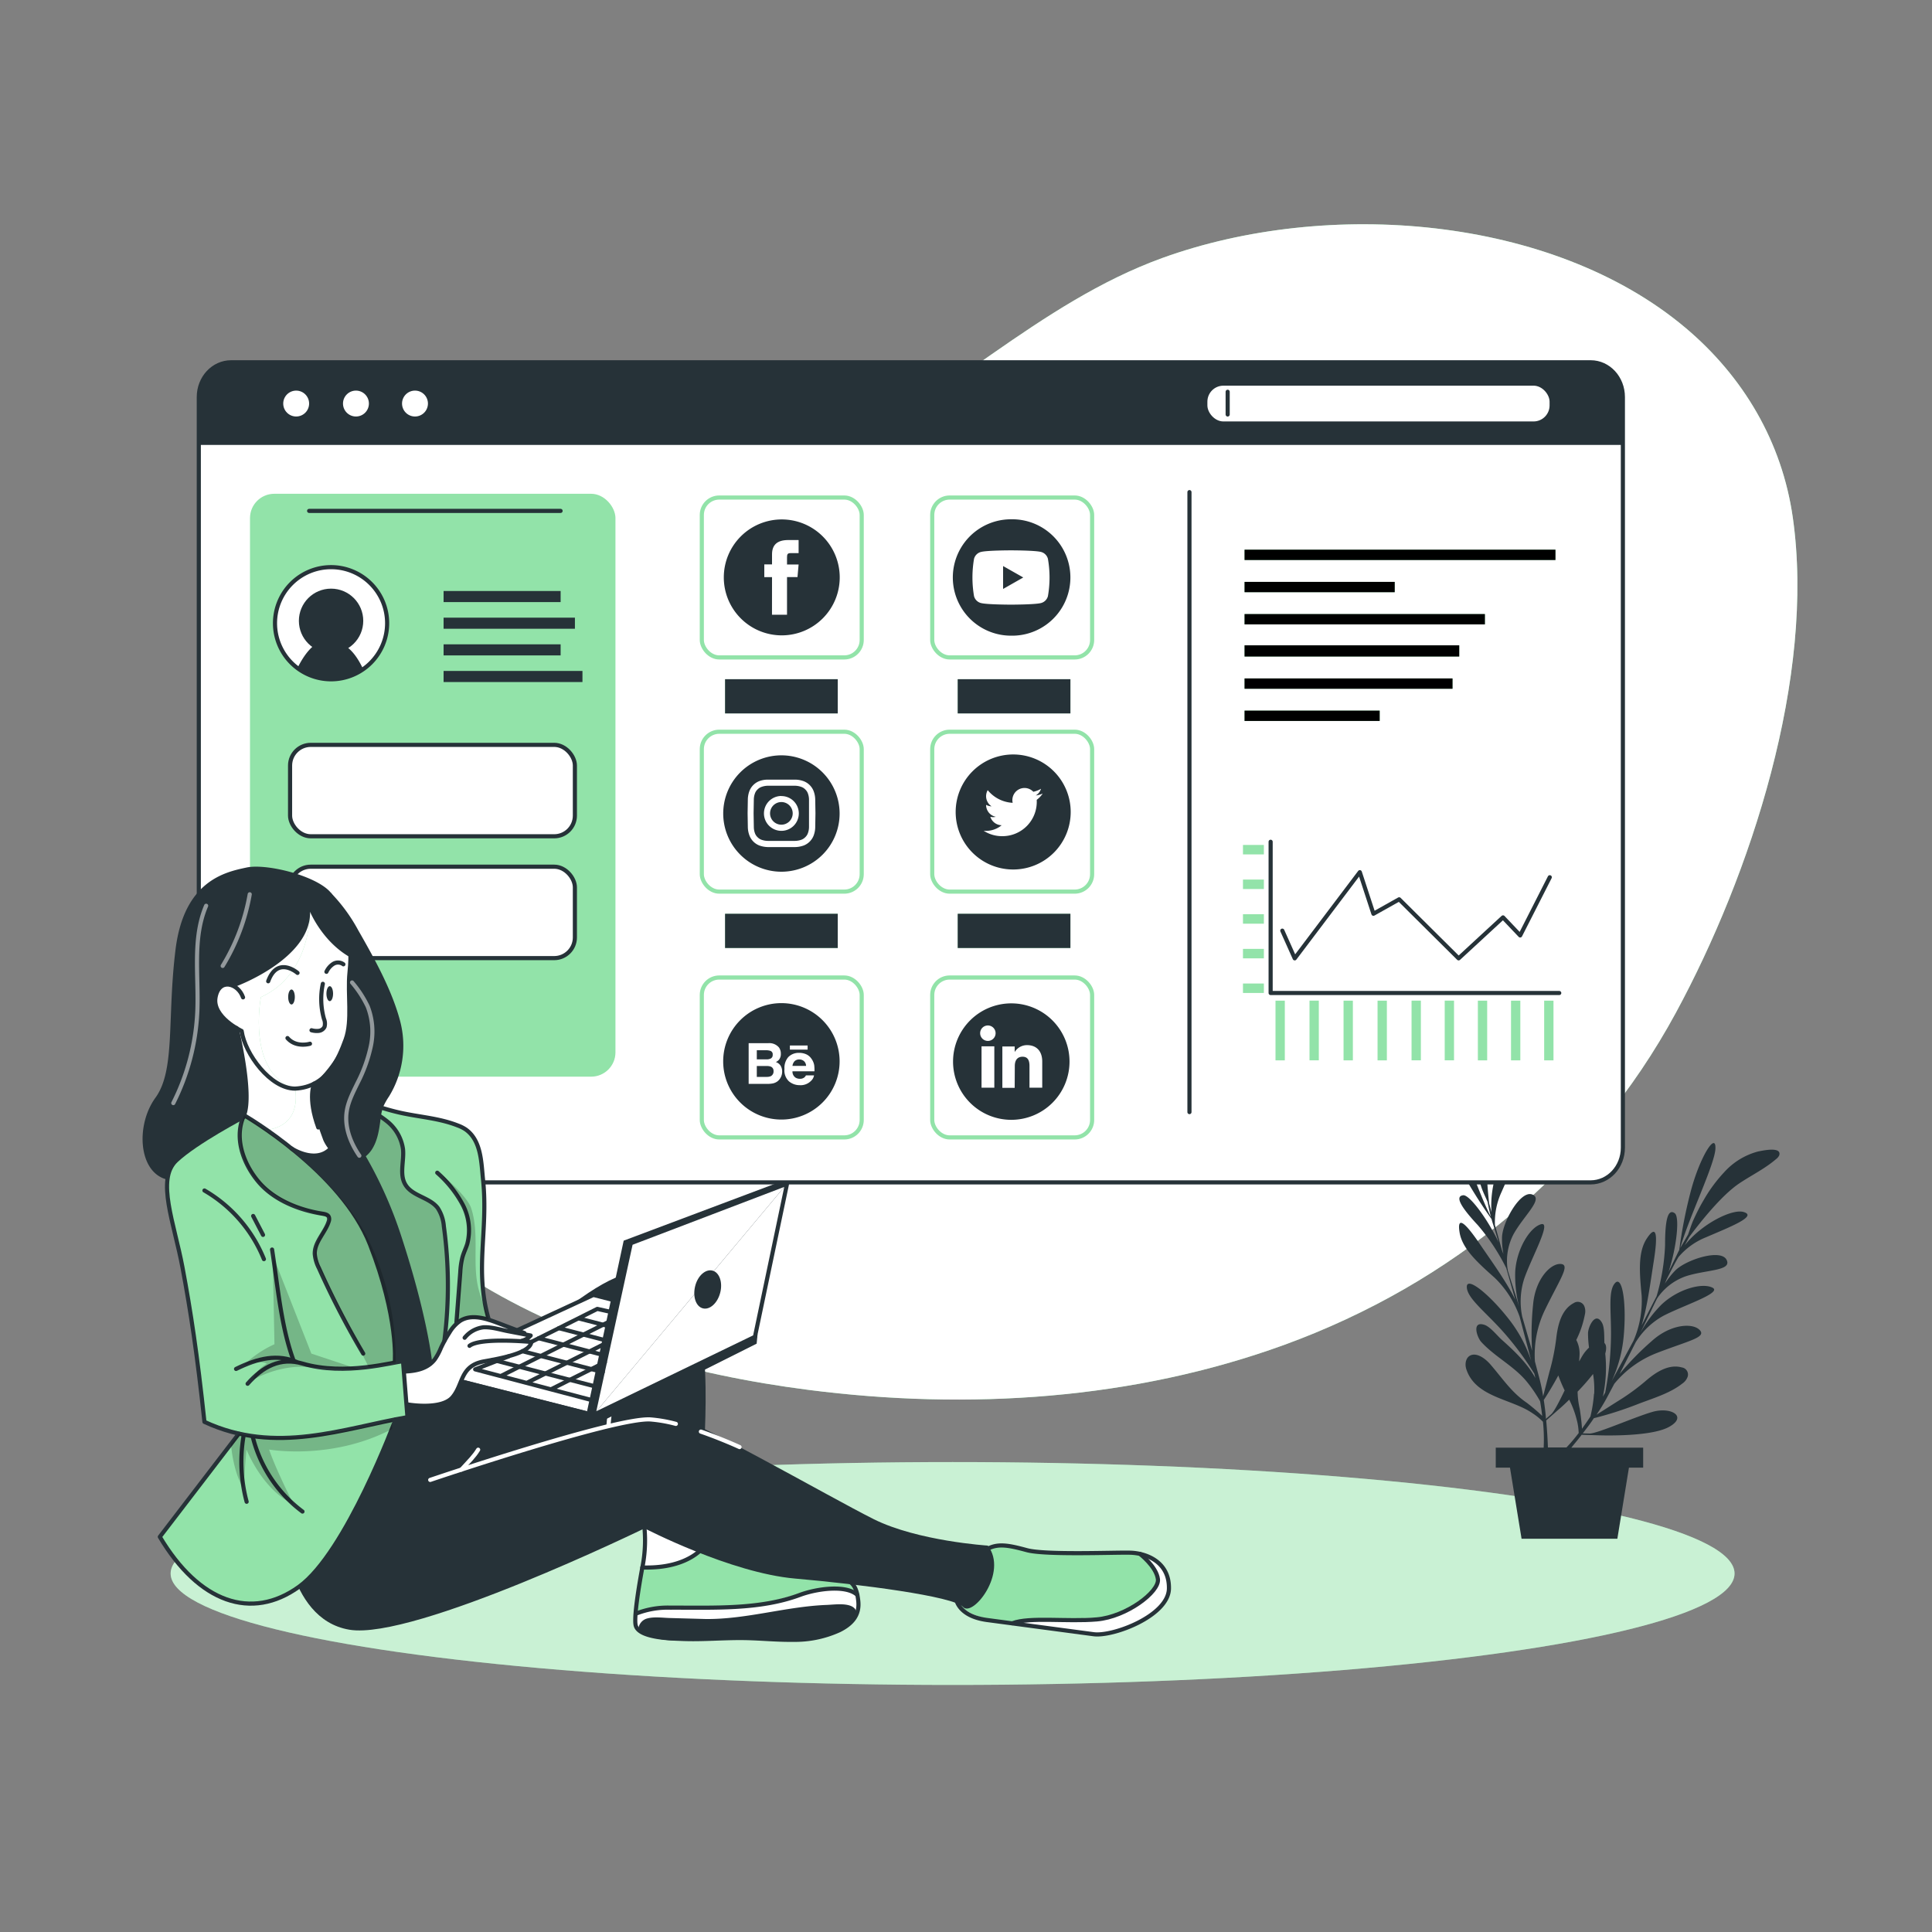 <svg xmlns="http://www.w3.org/2000/svg" viewBox="0 0 500 500" xmlns:v="https://vecta.io/nano"><rect x="0" y="0" width="500" height="500" fill="#808080" stroke="none"/><style><![CDATA[.B{stroke-width:1.069}.C{stroke-linejoin:round}.D{fill:#fff}.E{fill:#263238}.F{fill:none}.G{stroke-linecap:round}.H{stroke:#263238}.I{fill:#92e3a9}.J{opacity:.2}.K{stroke:#fff}]]></style><use href="#B" class="I"/><use href="#B" opacity=".7" class="D"/><ellipse cx="246.53" cy="407.22" rx="202.37" ry="28.84" class="I"/><ellipse cx="246.53" cy="407.22" rx="202.37" ry="28.84" opacity=".5" class="D"/><path d="M455 298a18 18 0 0 0-8.79 5.38 38 38 0 0 0-5.31 7.22c-1 1.65-1.83 3.36-2.63 5.09-.52 1.13-.92 2.54-1.41 3.83l-2 3.43c2.12-7.65 9-21.73 9.09-25.73.14-4.36-4 2.12-6.36 11a123.73 123.73 0 0 0-3 15.27 30.7 30.7 0 0 0-.64 1.3l-2.13 4.38c2.13-6.5 2.9-14.21 1.62-15.17-1.86-1.38-2.53 2-2.52 8.26a54.15 54.15 0 0 1-2.19 13.19l-3.88 7.55c1.47-4.68 2.32-11.42 3.12-16.47 1.17-7.35.67-9.64-1.71-6.11s-2 8.65-1.4 14.91a26 26 0 0 1-2.12 11.67l-5.61 10.38a35.36 35.36 0 0 0 3.05-11.22c.83-8.49-.26-16.29-2.23-14.08s-.8 8.12-1.06 15.31a81.89 81.89 0 0 1-1.47 13l-.6 1.06a35.5 35.5 0 0 0 .62-11.12c.39-1.42.25-2.33-.22-2.76-.07-1.6.06-4-.62-5.23-1.72-3.07-3.6 1.06-3.62 2.69a27.4 27.4 0 0 0 .26 3.73 9.75 9.75 0 0 0-1.72 2.12c-.26.44-.53.92-.82 1.45 0-.51.06-1.06.08-1.55a7.61 7.61 0 0 0-.84-4 25.1 25.1 0 0 0 2.21-6.52A3.51 3.51 0 0 0 410 338a1.84 1.84 0 0 0-2.44-.92 3.07 3.07 0 0 0-.31.17c-3.26 1.73-4.13 5.89-4.51 9.23A56 56 0 0 1 401 355l-1.64 6.36a45.31 45.31 0 0 0-1.06-5l-1.06-4a26.56 26.56 0 0 1 2.63-13.44c3.86-7.94 6.65-11.68 4-11.81s-6.56 4-7.11 10.54a72 72 0 0 0-.25 11.93l-2.56-8.83a19.27 19.27 0 0 1 .48-9.71c1.82-5.39 7.26-15 4.4-14.21s-6.3 6.31-6.69 12.19a32.21 32.21 0 0 0 1 9.12q-.93-3.06-2-6.36l-.93-3a1.25 1.25 0 0 0-.08-.53 14.89 14.89 0 0 1 1.57-8.84c2.74-4.92 7.83-9.15 4.83-10.28S389 316 388.73 320a19.21 19.21 0 0 0 .36 4.54l-.37-.93-1.83-6.58a18.53 18.53 0 0 1 1.74-8.61c2.68-6.14 6.08-13.15 2.61-11.37-2.8 1.45-5.82 9.72-5.23 16.71l-.62-2.34c-.45-4-1.31-13.42 0-19 .86-3.74 2.27-7.29 2.7-11.14A2.4 2.4 0 0 0 388 280c-.94-2.32-4 2.2-4.46 2.94a18 18 0 0 0-2.75 9.95 38.06 38.06 0 0 0 1.06 8.89q.64 2.79 1.55 5.52c.38 1.17 1.06 2.48 1.58 3.75.26 1.33.55 2.68.86 3.89-3.67-7.1-8.32-22.09-10.92-25.14-2.87-3.27-1.48 4.34 2.82 12.39a124.86 124.86 0 0 0 8.26 13.29c.14.5.28 1 .42 1.39l1.43 4.66c-2.92-6.17-7.58-12.37-9.17-12.2-2.29.26-.47 3.19 3.8 7.76a54.13 54.13 0 0 1 7.35 11.12l2.32 8.16c-2.13-4.42-6.11-9.93-9-14.16-4.16-6.17-6.09-7.51-5.42-3.31s4.46 7.67 9.17 11.86a26.23 26.23 0 0 1 6.38 10l3 11.42a35.53 35.53 0 0 0-5.42-10.3c-5.2-6.79-11.32-11.74-11.25-8.79s4.95 6.49 9.69 11.89a78.91 78.91 0 0 1 7.77 10.5c.1.38.19.77.28 1.15-2.12-3.89-5.51-7.06-8.8-10-1.16-1.06-2.91-3.29-4.4-3.77-3.34-1.06-1.9 3.24-.8 4.44 3.57 3.9 8.6 6.31 11.9 10.42a35.7 35.7 0 0 1 3.33 4.92c.23 1.35.4 2.61.54 3.79q-1.9-1.8-4-3.4c-4-2.71-6.37-6.44-9.48-10-.93-1.06-2.51-2.38-4-2.45-2.12-.09-2.75 2.13-2.12 3.88 2.45 7.21 11.67 7.53 17.08 11.28a15.56 15.56 0 0 1 2.72 2.21 44.09 44.09 0 0 1 .18 6.7h-12.4v5.17h3.68l3 18.4h24.79l3-18.4h3.68v-5.17h-18.59c.85-1.06 1.76-2.12 2.68-3.33l3.92.12s13.63.59 18.63-2.13.54-5.3-4.25-3.91-14.19 5.6-16.27 5.6l-1.76-.05c1-1.27 2-2.58 2.88-3.92a93.33 93.33 0 0 0 11.05-3.52c3.91-1.55 8.49-2.8 11.82-5.43a3.58 3.58 0 0 0 1.4-1.78 1.85 1.85 0 0 0-1.17-2.33 2 2 0 0 0-.33-.08c-3.57-1-7.05 1.48-9.55 3.66a56.4 56.4 0 0 1-7 5.06l-5.53 3.51c1-1.47 1.9-2.94 2.67-4.37l1.93-3.63a26.77 26.77 0 0 1 11.1-8c8.24-3.18 12.81-4 11-5.91s-7.54-1.56-12.4 2.85a71.67 71.67 0 0 0-8.34 8.55l4.16-8.2a19.38 19.38 0 0 1 7-6.78c5-2.68 15.52-6 12.91-7.37s-8.91.3-13.19 4.34a32.14 32.14 0 0 0-5.5 7.36l2.91-6c.43-.92.9-1.86 1.38-2.84.1-.15.21-.29.3-.45a14.86 14.86 0 0 1 7.19-5.38c5.31-1.73 12-1.35 10.54-4.25s-10.22-.12-13.15 2.63a20.35 20.35 0 0 0-2.84 3.57 20.44 20.44 0 0 0 .38-.94c1.06-2.12 2.12-4.24 3.18-6a18.28 18.28 0 0 1 7.14-5.11c6.15-2.65 13.43-5.46 9.67-6.53-3-.86-10.9 3.12-15.22 8.64l1.14-2.12c2.4-3.25 8.2-10.72 13-13.93 3.18-2.13 6.63-3.79 9.55-6.31a2.58 2.58 0 0 0 .76-.91c.78-2.44-4.51-1.2-5.45-1.03zm-55.48 64.33a89.01 89.01 0 0 0 3.77-6.36 41.18 41.18 0 0 0 1.64 3.87c-1.44 3-2.76 5.54-3.52 6.2l-1.32 1.16c-.09-1.58-.32-3.2-.55-4.83zm9 8.59a41.46 41.46 0 0 1-3.12 3.68h-4.8c-.07-2-.21-4.39-.44-7l2.95-2.6s1.29-1.06 3-2.77a24.69 24.69 0 0 1 1.94 5.18 14.6 14.6 0 0 1 .51 3.59zm4-10.21a35.44 35.44 0 0 1-.92 5.88c-.75 1.15-1.49 2.19-2.19 3.18-.06-1.78-.54-5-.59-5.22a21.6 21.6 0 0 1-.54-4.39 58.25 58.25 0 0 0 4-4.57 23.73 23.73 0 0 1 .29 5.16z" class="E"/><path d="M420 102.76V297c0 5-3.73 9-8.36 9H59.82c-4.62 0-8.37-4-8.37-9V102.76c0-5 3.75-9 8.37-9h351.85c4.63.01 8.33 4.03 8.33 9z" class="B C D H"/><rect x="64.7" y="127.79" width="94.58" height="150.85" rx="6.29" class="I"/><path d="M100.19 161.29a14.51 14.51 0 1 1-14.51-14.51 14.5 14.5 0 0 1 14.51 14.51z" class="B C D H"/><path d="M114.8 152.95h30.29v2.87H114.8zm0 6.9h33.99v2.87H114.8zm0 6.9h30.29v2.87H114.8zm0 6.89h35.94v2.87H114.8z" class="E"/><g class="B C D H"><rect x="75.07" y="192.77" width="73.71" height="23.66" rx="5.35"/><rect x="75.07" y="224.3" width="73.71" height="23.66" rx="5.35"/></g><path d="M307.83 127.36v160.45" class="B C F G H"/><path d="M420 102.15v13H51.45v-13a8.38 8.38 0 0 1 8.37-8.38h351.85a8.36 8.36 0 0 1 8.33 8.38z" class="E"/><g class="D"><circle cx="76.65" cy="104.44" r="3.35"/><use href="#C"/><use href="#C" x="15.28"/></g><g class="I"><use href="#D"/><use href="#E"/><use href="#F"/><use href="#G"/><use href="#H"/><use href="#I"/></g><use href="#D" class="J"/><use href="#E" class="J"/><use href="#F" class="J"/><use href="#G" class="J"/><use href="#H" class="J"/><use href="#I" class="J"/><g class="E"><circle cx="85.68" cy="160.67" r="8.33"/><path d="M94 173.2a14.52 14.52 0 0 1-17-.35c1.37-2.75 4-7 7.34-7 4.18-.06 7.03 1.78 9.66 7.35z"/></g><rect x="312.47" y="99.81" width="88.56" height="9.26" rx="4.15" class="D"/><path d="M317.72 101.39v5.88" class="B C F G H"/><rect x="119.44" y="256.8" width="27.98" height="12.97" rx="3.95" class="I"/><g class="B C F G H"><path d="M403.53 256.99h-74.69v-39.14"/><path d="M331.86 240.85l3.21 7.17 16.85-22.3 3.52 10.76 6.66-3.74 15.39 15.28 11.49-10.6 4.44 4.67 7.66-15.06"/></g><g class="I"><use href="#J"/><use href="#J" y="-8.96"/><use href="#J" y="-17.93"/><use href="#J" y="-26.9"/><use href="#J" y="-35.86"/><use href="#K"/><use href="#K" x="8.58"/><use href="#K" x="17.16" y="0.01"/><use href="#K" x="25.74" y="0.01"/><use href="#K" x="34.32" y="0.01"/><use href="#K" x="-8.8" y="0.01"/><use href="#K" x="-17.6" y="0.01"/><use href="#K" x="-26.41"/><use href="#K" x="-35.21" y="0.01"/></g><path d="M261.65,134.39a15.06,15.06,0,0,0,0,30.12h0a15.06,15.06,0,0,0,.61-30.12Z" class="E"/><path d="M271.2 144.62a2.48 2.48 0 0 0-1.76-1.77c-1.56-.42-7.8-.42-7.8-.42s-6.24 0-7.79.42a2.49 2.49 0 0 0-1.77 1.77 28.54 28.54 0 0 0 0 9.67 2.49 2.49 0 0 0 1.77 1.77c1.55.42 7.79.42 7.79.42s6.24 0 7.8-.42a2.5 2.5 0 0 0 1.76-1.77 28 28 0 0 0 0-9.67z" class="D"/><path d="M259.6 152.42v-5.93l5.22 2.96-5.22 2.97zm-57.28-17.99a15 15 0 1 0 15 15 15 15 0 0 0-15-15z" class="E"/><path d="M199.79,159.09h3.89v-9.74h2.71l.29-3.26h-3v-1.87c0-.77.15-1.07.9-1.07h2.1v-3.39H204c-2.89,0-4.2,1.28-4.2,3.71v2.6h-2v3.29h2Z" class="D"/><path d="M202.23 195.48a15.06 15.06 0 1 0 15.06 15.07h0a15.07 15.07 0 0 0-15.06-15.07z" class="E"/><path d="M202.23 203.35h3.55a4.86 4.86 0 0 1 1.63.31 2.66 2.66 0 0 1 1 .65 2.73 2.73 0 0 1 .66 1 4.8 4.8 0 0 1 .3 1.63v3.54 3.55a4.75 4.75 0 0 1-.3 1.63 2.61 2.61 0 0 1-.66 1 2.69 2.69 0 0 1-1 .66 5.1 5.1 0 0 1-1.63.3h-3.55-3.55a5 5 0 0 1-1.63-.3 2.69 2.69 0 0 1-1-.66 2.61 2.61 0 0 1-.66-1 4.75 4.75 0 0 1-.3-1.63l-.06-3.55.06-3.54a4.8 4.8 0 0 1 .3-1.63 2.61 2.61 0 0 1 .66-1 2.66 2.66 0 0 1 1-.65 5 5 0 0 1 1.63-.31h3.55m0-1.58h-3.62a6.33 6.33 0 0 0-2.1.38 4.48 4.48 0 0 0-2.56 2.56 6.54 6.54 0 0 0-.41 2.13l-.06 3.62.06 3.62a6.44 6.44 0 0 0 .41 2.13 4.49 4.49 0 0 0 2.56 2.6 6.82 6.82 0 0 0 2.13.41h3.62 3.62a6.82 6.82 0 0 0 2.13-.41 4.5 4.5 0 0 0 2.56-2.57 6.44 6.44 0 0 0 .41-2.13l.06-3.62-.06-3.62a6.44 6.44 0 0 0-.41-2.12 4.47 4.47 0 0 0-2.56-2.57 6.54 6.54 0 0 0-2.13-.41h-3.62m-.03 4.23a4.51 4.51 0 1 0 4.5 4.52h0a4.5 4.5 0 0 0-4.5-4.5m0 7.41a2.93 2.93 0 1 1 2.92-2.93h0a2.93 2.93 0 0 1-2.92 2.93" class="D"/><path d="M262.21 224.49h0a14.34 14.34 0 0 1-14.35-14.35h0a14.35 14.35 0 0 1 14.35-14.35h0a14.35 14.35 0 0 1 14.35 14.35h0a14.34 14.34 0 0 1-14.35 14.35z" class="B C E H"/><path d="M254.57 215a8.79 8.79 0 0 0 4.8 1.4 8.88 8.88 0 0 0 8.93-9.4 6.67 6.67 0 0 0 1.55-1.63 6.26 6.26 0 0 1-1.8.5 3.16 3.16 0 0 0 1.37-1.74 6.36 6.36 0 0 1-2 .78 3.14 3.14 0 0 0-5.34 2.86 8.91 8.91 0 0 1-6.46-3.28 3.14 3.14 0 0 0 1 4.19 3.18 3.18 0 0 1-1.42-.39 3.14 3.14 0 0 0 2.51 3.1 2.93 2.93 0 0 1-1.41 0 3.13 3.13 0 0 0 2.93 2.18 6.36 6.36 0 0 1-4.66 1.43z" class="D"/><path d="M261.73 259.67a15.07 15.07 0 1 0 15.06 15.07 15.07 15.07 0 0 0-15.06-15.07z" class="E"/><path d="M254.02 270.79h3.31v10.7h-3.31zm1.64-1.4a2 2 0 1 0-2-2h0a2 2 0 0 0 2 2zm6.97 6.49c0-1.51.69-2.4 2-2.4s1.8.86 1.8 2.4v5.61h3.3v-6.75c0-2.86-1.63-4.26-3.91-4.26a3.73 3.73 0 0 0-3.22 1.78v-1.43h-3.19v10.7h3.19z" class="D"/><path d="M202.22 289.74h0a15.06 15.06 0 0 1-15.06-15.06h0a15.07 15.07 0 0 1 15.06-15.07h0a15.07 15.07 0 0 1 15.07 15.07h0a15.07 15.07 0 0 1-15.07 15.06z" class="E"/><path d="M200 280.39a3.16 3.16 0 0 0 1.2-.53 3.18 3.18 0 0 0 1.22-2.52 2.84 2.84 0 0 0-.41-1.55 2.31 2.31 0 0 0-1.22-.93 2.67 2.67 0 0 0 .81-.6 2.36 2.36 0 0 0 .48-1.56 2.65 2.65 0 0 0-.48-1.61 3.25 3.25 0 0 0-2.74-1.12h-5.11v10.54h4.74a7.63 7.63 0 0 0 1.51-.12zm-4.14-8.59h2.29a3.74 3.74 0 0 1 1.25.17.92.92 0 0 1 .57 1 1 1 0 0 1-.43.93 2.18 2.18 0 0 1-1.12.26h-2.56zm0 6.9v-2.82h2.59a3 3 0 0 1 1.06.17 1.16 1.16 0 0 1 .68 1.14 1.35 1.35 0 0 1-.7 1.32 2.63 2.63 0 0 1-1.07.19zm8.31 1.14a4.24 4.24 0 0 0 2.75 1 3.76 3.76 0 0 0 3-1.14 2.44 2.44 0 0 0 .75-1.4h-2.09a1.76 1.76 0 0 1-.41.53 1.73 1.73 0 0 1-1.14.36 2.14 2.14 0 0 1-1.13-.29 1.87 1.87 0 0 1-.81-1.65h5.69a10 10 0 0 0-.06-1.55 4 4 0 0 0-.72-1.7 3.21 3.21 0 0 0-1.35-1.15 4.45 4.45 0 0 0-1.84-.37 3.77 3.77 0 0 0-2.79 1.08 4.25 4.25 0 0 0-1 3.09 3.82 3.82 0 0 0 1.15 3.19zm1.46-5.2a1.67 1.67 0 0 1 1.22-.45 1.81 1.81 0 0 1 1.22.43 1.69 1.69 0 0 1 .54 1.23h-3.52a2.16 2.16 0 0 1 .54-1.21zm-1.21-4.07h4.59v1.07h-4.59z" class="D"/><g stroke="#92e3a9" stroke-miterlimit="10" class="B F"><rect x="181.63" y="128.76" width="41.38" height="41.38" rx="4.51"/><rect x="241.26" y="128.76" width="41.38" height="41.38" rx="4.51"/><rect x="181.63" y="189.37" width="41.38" height="41.38" rx="4.51"/><rect x="241.26" y="189.37" width="41.38" height="41.38" rx="4.51"/><rect x="181.63" y="252.98" width="41.38" height="41.38" rx="4.51"/><rect x="241.26" y="252.98" width="41.38" height="41.38" rx="4.51"/></g><g class="I"><use href="#L"/><use href="#L" y="-60.71"/><use href="#L" x="-60.21" y="-60.71"/><use href="#L" x="-60.21"/></g><g class="E"><use href="#L"/><use href="#L" y="-60.71"/><use href="#L" x="-60.21" y="-60.71"/><use href="#L" x="-60.21"/></g><path d="M80 132.22h65.08" class="B C F G H"/><path d="M165.21 389.24s2.33 8 1.55 12.89c0 0-.93 8.14-2 12.48s-2.16 7.35 3.95 9.07 21.12-1.93 24.64-.7 23.56-1.52 26.55-2.84 3.46-10.47-3-13.65-51.69-17.25-51.69-17.25z" class="D"/><path d="M166.1 406s-1.74 9.78-1.69 11.56a38.91 38.91 0 0 1 9.11-1.46c4.12 0 16.47.16 21.37-.58s14.32-4.19 18.68-4.21a46.78 46.78 0 0 1 8.25.73s.51-3.49-6.37-5.31-31.95-7.09-31.95-7.09-5.6 6.02-17.4 6.36z" class="I"/><path d="M253.44 401.34s4.39-2.78 8.52-1.08S280.8 402 280.8 402s11.64-1.46 16.6 1 5.51 6.17 5.12 9.06-7.71 10.6-17.32 11-10.4-1.76-18.3-2.18c0 0-10.6-.67-13.66-2s-7.06-2.43-6.94-8.15 7.14-9.39 7.14-9.39z" class="D"/><path d="M253.44 401.34s4.45-2.52 12.31-.16 21.71-1.13 27.71.95 6.83 6 6.06 7.51-5.88 7.62-11.56 8.59-18.49.38-24.36 1.45c0 0-12.13.7-16-5.36s5.84-12.98 5.84-12.98z" class="I"/><g class="E"><path d="M88.42 396.96l-7.4-13.79 20.18-20.82 18.21 2.17 10.31 15.71-2.57 9.01-38.73 7.72z"/><path d="M73.15,393.19s.56,25.79,17.28,28.58,76.39-26.24,76.39-26.24,22.22,11.54,38.94,13,41,4.57,43.48,7.35S261,407,255.65,400c0,0-18.11-1.15-29.53-6.84s-48.76-27.29-56.28-28.61-51,19.29-51,19.29l-13.1,2.79Z"/><path d="M122.62,374.77l-3.21-10.25s32.13-35.71,45.8-35.23,16.08,12.57,17,22,0,23.44,0,23.44l-31.42,3.93-23.69,10.58-4.53-14.47"/></g><g class="B C F"><path d="M157.48 368.78c0 .56 1.1-16.28 5.93-23.81m5.13-.28a46.24 46.24 0 0 0 .06 10" class="G K"/><g class="H"><path d="M166.24 405.66s-2.37 12.39-1.72 15c.83 3.31 9.49 3.38 11.95 3.49 5.44.23 10.87-.31 16.31-.22 4.14.07 8.27.51 12.42.45a27.64 27.64 0 0 0 12.06-2.49c3.18-1.59 5.26-3.85 4.86-7.55-.53-4.88-2.16-6.11-8.9-6.88s-30.53-7.88-30.53-7.88-3.69 6.48-16.45 6.08z"/><path d="M166.24,405.66a35.55,35.55,0,0,0,0-14c-1.58-7.12,10.67-.92,10.67-.92l6.59,7.11-.81,1.72" class="G"/></g></g><path d="M165.21 421.94a3.06 3.06 0 0 1 2.35-3.1c1.78-.47 3.94-.15 5.75-.1l9.39.26c10.54.09 20.77-3.25 31.3-3.65 1.85-.07 5.16-.56 6.8.59 2.64 1.85-2.23 5.48-4.06 6.22a37.89 37.89 0 0 1-14 2.22c-6.18-.29-15.86-.25-20.05-.2s-12.05 1.65-17.48-2.24z" class="E"/><g class="B C F G H"><path d="M164.82 417.52a22.29 22.29 0 0 1 8.7-1.46c10.94-.05 23 .6 33.44-3.28 4.62-1.72 12.17-2.64 14.92 0m25.55.92s.39 4.48 7.9 5.54l27.68 3.69c5.01.69 19.38-4.75 19.51-11.8s-6.06-9.16-9.89-9.29-22 .66-26.88-.66-7.65-1.85-10.55-.13"/><path d="M295,402.13s4.27,3.27,4.67,6.56-8.17,9.75-15.82,10.41-17.45-.69-21.84,1"/></g><path d="M74.34 296.35s5.84 4.33 8.66 2.47 9-8.9 9-8.9l8.92 4.86 9.36 30.05 6.26 26.56 10 4.89v4.25s-5.88 6.09-12 7.9-12.8 3.57-17.84 2.39S82 336.26 82 336.26l-24.3-35.51z" class="E"/><g class="D"><path d="M153.57 366.19l-43.3-11 43.3-20.06 41.32 10.54-41.32 20.52z" class="B C H"/><use href="#M"/></g><path d="M110.27 354.68v2.43l43.56 11.67 41.99-21.04.23-2.42-42.22 20.42-43.56-11.06z" class="E"/><path d="M89.25 293.08a68.48 68.48 0 0 1 11.55 20c3.88 11.19 11.17 34.87 10.54 44l15.43-12a94.07 94.07 0 0 1-1.67-23.24c.85-11.4 1.71-29.56-8.26-31.05-10.42-2.23-24.32-5.63-24.32-5.63zm-26.09-4.46S47.51 297 45.57 300.38s-3.07 2.38-2.34 7.72 4.61 22.75 5.55 28.63S52.91 368 52.91 368a55.66 55.66 0 0 0 8.89 3l-20.45 26.73s7.71 16.75 22.44 17.27 21.56-13.81 27.93-23.9 10.64-23.73 10.64-23.73l3.09-.57-1.15-14.5-1.94.3s-.41-20.22-9-35.46-30.2-28.52-30.2-28.52z" class="I"/><path d="M96.35 287.71s6.81 3.48 7.51 7.86-1.54 9.81 1.73 11.95 7.11 2.59 9 8.29 1.32 32.06 0 36.58-3.2 0-3.2 0l-2.17-11.52-4.46-16.49-4.41-12.38-4-8.58-4.8-9.77z" class="J"/><path d="M105.18,363.45s6.37.84,8.5-.08,4-1.38,5.5-5.58,4.3-5.49,7.31-5.69,9.82-1.53,11-4.81l-2.95-.21a7,7,0,0,0,2.74-1.5h-1.24s-5.92-3.11-8.94-3.86-6.25-1.53-9.1.93-4.38,7.76-5.54,9.14-4.23,3.09-8.26,3.08Z" class="D"/><path d="M105.59 363.48s8.64 1.51 11.52-1.88 1.88-8.19 8.28-9.3 11.82-2.5 12.12-5c0 0-13.16-1.25-16 1M135 347a4.37 4.37 0 0 0 2.34-1.37l-5.91-1.13c-2.07-.4-4.14-1.09-6.28-1a7.38 7.38 0 0 0-4.9 2.71m15.47-1.21l-6.85-2.61c-3.15-1.2-6.86-2.36-9.73-.59a9.68 9.68 0 0 0-2.83 3.07 33.85 33.85 0 0 0-2.21 4 14.91 14.91 0 0 1-1.62 3c-1.87 2.36-4.76 2.95-7.77 3.08" class="B C F G H"/><path d="M62 288.62s8.69 3.4 12.3 7.73c0 0 8.71 5.92 12.33-.59s4-19.62 4-19.62l3.37-7.49-1.3-20.09-9.42-14.15-8.94-6.57-9.71 18.74-11.28 7.68 1.29 21z" class="D"/><use href="#N" class="I"/><use href="#N" opacity=".5" class="D"/><g class="B C F G H"><path d="M90.45,244.49s.56,1.82,0,7.26.78,12.39-1,17.27-4.8,12.32-13.09,12.71c-6.36,0-13-9-13.82-14.91,0,0-7.67-3.6-6.76-8.7s5.83-3.73,7.12,0"/><path d="M83.55 254.61a18.94 18.94 0 0 0 .29 9.07 3.14 3.14 0 0 1 .15 2.06 1.92 1.92 0 0 1-1.49 1.05 5 5 0 0 1-1.88-.16m-.4 3.49s-3.58 1.11-5.82-1.47m-11.24 19.97c2.22-5.64-1.92-22.55-1.92-22.55M77 251.79s-5.17-4.5-7.59 2.16m15.07-2.45a4.85 4.85 0 0 1 1.79-2.06 2.34 2.34 0 0 1 2.6.12"/></g><g class="E"><ellipse cx="75.44" cy="258.02" rx=".86" ry="1.94"/><path d="M86.2 257.16c0 1.07-.38 1.94-.86 1.94s-.86-.87-.86-1.94.38-1.94.86-1.94.86.87.86 1.94z"/></g><path d="M81.31,280.44s-1.78,3.56,1.06,11.35" class="B C F G H"/><g class="E"><path d="M61.24 255.22s19.32-7.16 19-19.26c0 0 3.22 7.81 10.48 11.84 0 0-2.08-11.06-4.5-15.87s-16.86-8.59-22.39-7.42-16.19 3.39-18.4 21.21 0 31.22-5.2 38.37-4.42 19.51 3.13 21.2a15.88 15.88 0 0 1 3.8-6.27c2.73-2.6 16.27-10.14 16.27-10.14s.59-13.54-2.17-22.81c0 0-5.78-1.78-5.47-7.95.56-4.8 5.45-2.9 5.45-2.9z"/><path d="M85.56,231a43.35,43.35,0,0,1,7.14,9.73c4.19,7.33,8.82,15.6,10.92,23.78a25.1,25.1,0,0,1-2.93,19.23,17.68,17.68,0,0,0-1.46,2.57,13.47,13.47,0,0,0-.76,3.45c-.35,2.67-.76,5.44-2.22,7.71s-4.28,3.88-6.87,3.1a10.64,10.64,0,0,1-5.69-5.45c-2-5.45-3.26-8.92-2.38-14.66,0,0,9.15-8.06,9.08-17.33s1.58-15.66-2.18-20.26S85.56,231,85.56,231Z"/></g><g class="B C F G H"><path d="M63.41 288.88s-12.68 6.62-17.84 11.5-.49 16.16 1.65 27.6 3.8 22.34 5.69 40c18.54 8.62 36 1.62 52.54-1.22l-1.15-14.46c-2.41.13-15 3.85-26 .6-5.68-1.69-10.31.77-14.22 5.22m-2.99-3.84c5.65-2.78 10.76-4 16-1.68"/><path d="M76 352.17c-3.27-8.83-4.07-19.06-5.59-28.79m-17.5-15.28a36.16 36.16 0 0 1 15.39 17.76"/><path d="M65.52 314.69l2.55 4.9m-4.91-30.97s25.19 14.48 32.61 33.48 6.41 30.27 6.41 30.27"/><path d="M63.16,288.62c-2.69,5.78-.19,12.53,3.66,17.13,4,4.8,10.55,7.4,16.62,8.35.66.1,1.45.26,1.67.89a1.6,1.6,0,0,1,0,1c-.91,3-3.71,5.38-3.65,8.5a9.63,9.63,0,0,0,1.07,3.67A219.06,219.06,0,0,0,94,350.31"/></g><path d="M64.63 231.44a53 53 0 0 1-7 18.54m-4.28-15.57c-3.62 8.45-1.9 18.1-2.28 27.29a58.27 58.27 0 0 1-6.22 23.78" opacity=".5" class="K B C F G"/><g class="H B C F G"><path d="M102.36,367.36s-12.74,34.47-25,43.3-25.87,4.1-36-12.93L61.8,371.05"/><path d="M65.47 372.09a34.5 34.5 0 0 0 12.81 19.1M63 371.82a39.85 39.85 0 0 0 .83 16.83m20.65-102.96s11.62 12.4 18.7 33.9 8.16 33.31 8.16 33.31"/><path d="M75.44 297.22s7.52 5 11.23-1.46 1-8.65 1-8.65M86 284.77c2.35-.38 4.71.44 6.91 1.34a26.32 26.32 0 0 1 7.32 4.14 11.22 11.22 0 0 1 4.07 7.16c.31 3.09-1 6.51.61 9.18 1.8 3 6.27 3.27 8.38 6.05a10.12 10.12 0 0 1 1.58 4.74A112.59 112.59 0 0 1 115 347m-1.84-43.5a29.58 29.58 0 0 1 6.54 8.19 14.18 14.18 0 0 1 1.23 10.22c-.38 1.24-1 2.41-1.3 3.66a19.55 19.55 0 0 0-.51 3.66l-1 13m-28.87-58.59c4.91 1.47 9.75 3.36 14.75 4.43s9.73 1.34 14.49 3.21a9.5 9.5 0 0 1 2 1c4.09 2.86 4.06 8.62 4.52 13 1.4 13.35-2.27 23.33 1.48 36.22m-25.29 29.26s12.53 1.33 24.07-9.12"/></g><path d="M93,299.1c-2.3-3.36-3.87-7.43-3.27-11.45.39-2.61,1.66-5,2.8-7.36A38.18,38.18,0,0,0,96,270.61a17.93,17.93,0,0,0-.84-10.13,28.17,28.17,0,0,0-4.05-6.22" opacity=".5" class="B C F G K"/><use href="#O" class="E"/><use href="#O" opacity=".8" class="D"/><path d="M186.39 334.55c-.69 2.7-2.7 4.51-4.49 4.05s-2.66-3-2-5.72 2.71-4.51 4.49-4.05 2.7 3.02 2 5.72z" class="E"/><use href="#M" class="B C F H"/><path d="M151.93 365.23l9.48-44.15 40.96-15.4 1.51.38-40.63 15.69-9.68 44.44-1.64-.96z" class="E"/><path d="M63.16 288.62s-3.56 9.81 3.66 17.13S85.11 315 85.11 315v1s-4.8 6.51-3.45 9.86 13.75 27.91 13.75 27.91l7-1.17a71.19 71.19 0 0 0-7.68-33C86 303 63.16 288.62 63.16 288.62zm-3.39 85.07s.5 7.26 3.26 11.5c0 0 .32-5.34.76-10.05 0 0 4.09 10.46 12.16 14.15 0 0-4.76-9.44-6.3-14.15 0 0 16.19 2.88 31.83-5.33v-2.28s-24.12 7.07-39.68 3.52zm10.81-48.86l10 25.48 12.08 4-13.28-.51s-6.17-.89-13.9 3.28c0 0 .35-2.25 3.55-4.15 0 0-1.15-1.12-6 .45a27.3 27.3 0 0 1 8-5.49zM115.05 305c-2.41-2.6 5.75 4.26 6.87 7.62s1.18 7 1.16 10.53-.1 7.15.8 10.58c.6 2.29 1.9 5.49 2.61 7.75 0 0-6.57-.91-8.33.68l1.47-16.62s5.37-9.74-4.58-20.54z" class="J"/><g class="B C F G H"><path d="M137.51 347.29l17.07-8.55 3.71.83m-5.13 22.78l-30.19-7.96 8.67-3.37m26.24-9.08l-28.16 14.12m27.73-8.77l-20.97 10.52m20.06-5.25l-13.96 7"/><path d="M127.49 351.92l27.19 7.05m-19.47-9.28l20.78 5.4m-16.57-8.75l17.12 4.44m-11.91-7.05l12.82 3.33m-7.48-5.8l8.32 2.15"/></g><g class="K B C F G"><path d="M181.39 370.5c5.52 1.92 10 4 10 4m-80.05 8.5s47.92-16.25 57-15.65a36.8 36.8 0 0 1 6.57 1.15"/><path d="M119.41,380.34c2-2.22,3.25-3.37,4.34-5.16"/></g><defs ><path id="B" d="M436.14 84.79c-34.53-29-92.66-33.47-135.39-18-31.83 11.55-56.48 37.3-87 52-21.52 10.33-45.28 14.84-68.22 21.49-24.87 7.21-48.74 16.52-65.08 37.7-18.09 23.44-22.9 54.39-14.6 82.59 8.69 29.51 30.28 54.2 56.37 70.49s56.46 24.71 87 28.64c41.31 5.3 84.13 2.57 123.28-11.7 43-15.71 79.26-45.39 101.2-85.88 19.44-35.89 36.13-86.95 30.28-128.15-2.78-19.58-12.8-36.54-27.84-49.18z"/><path id="C" d="M95.47 104.44a3.35 3.35 0 1 1-3.35-3.35 3.35 3.35 0 0 1 3.35 3.35z"/><path id="D" d="M322.09 142.26h80.46v2.67h-80.46z"/><path id="E" d="M322.09 150.59h38.86v2.67h-38.86z"/><path id="F" d="M322.09 158.92h62.2v2.67h-62.2z"/><path id="G" d="M322.09 167.01h55.56v2.9h-55.56z"/><path id="H" d="M322.09 175.58h53.82v2.67h-53.82z"/><path id="I" d="M322.09 183.91h34.97v2.67h-34.97z"/><path id="J" d="M321.68 254.53h5.41v2.45h-5.41z"/><path id="K" d="M365.31 274.41v-15.45h2.41v15.45z"/><path id="L" d="M247.86 236.49h29.16v8.85h-29.16z"/><path id="M" d="M153.57 366.19l9.68-44.44 40.44-15.43-8.31 39.64-41.81 20.23z"/><path id="N" d="M80.22,236s.42,16.12-12.7,22.06c0,0-3.82,19.57,8.83,23.71,0,0,2.14,9.15-6.95,10.61-11.73-5.75-9.66-11.9-9.66-11.9l-4.05-17.33L54.4,251.5l15-11.77Z"/><path id="O" d="M153.57 366.19l50.12-59.87-8.31 39.64-41.81 20.23z"/></defs></svg>